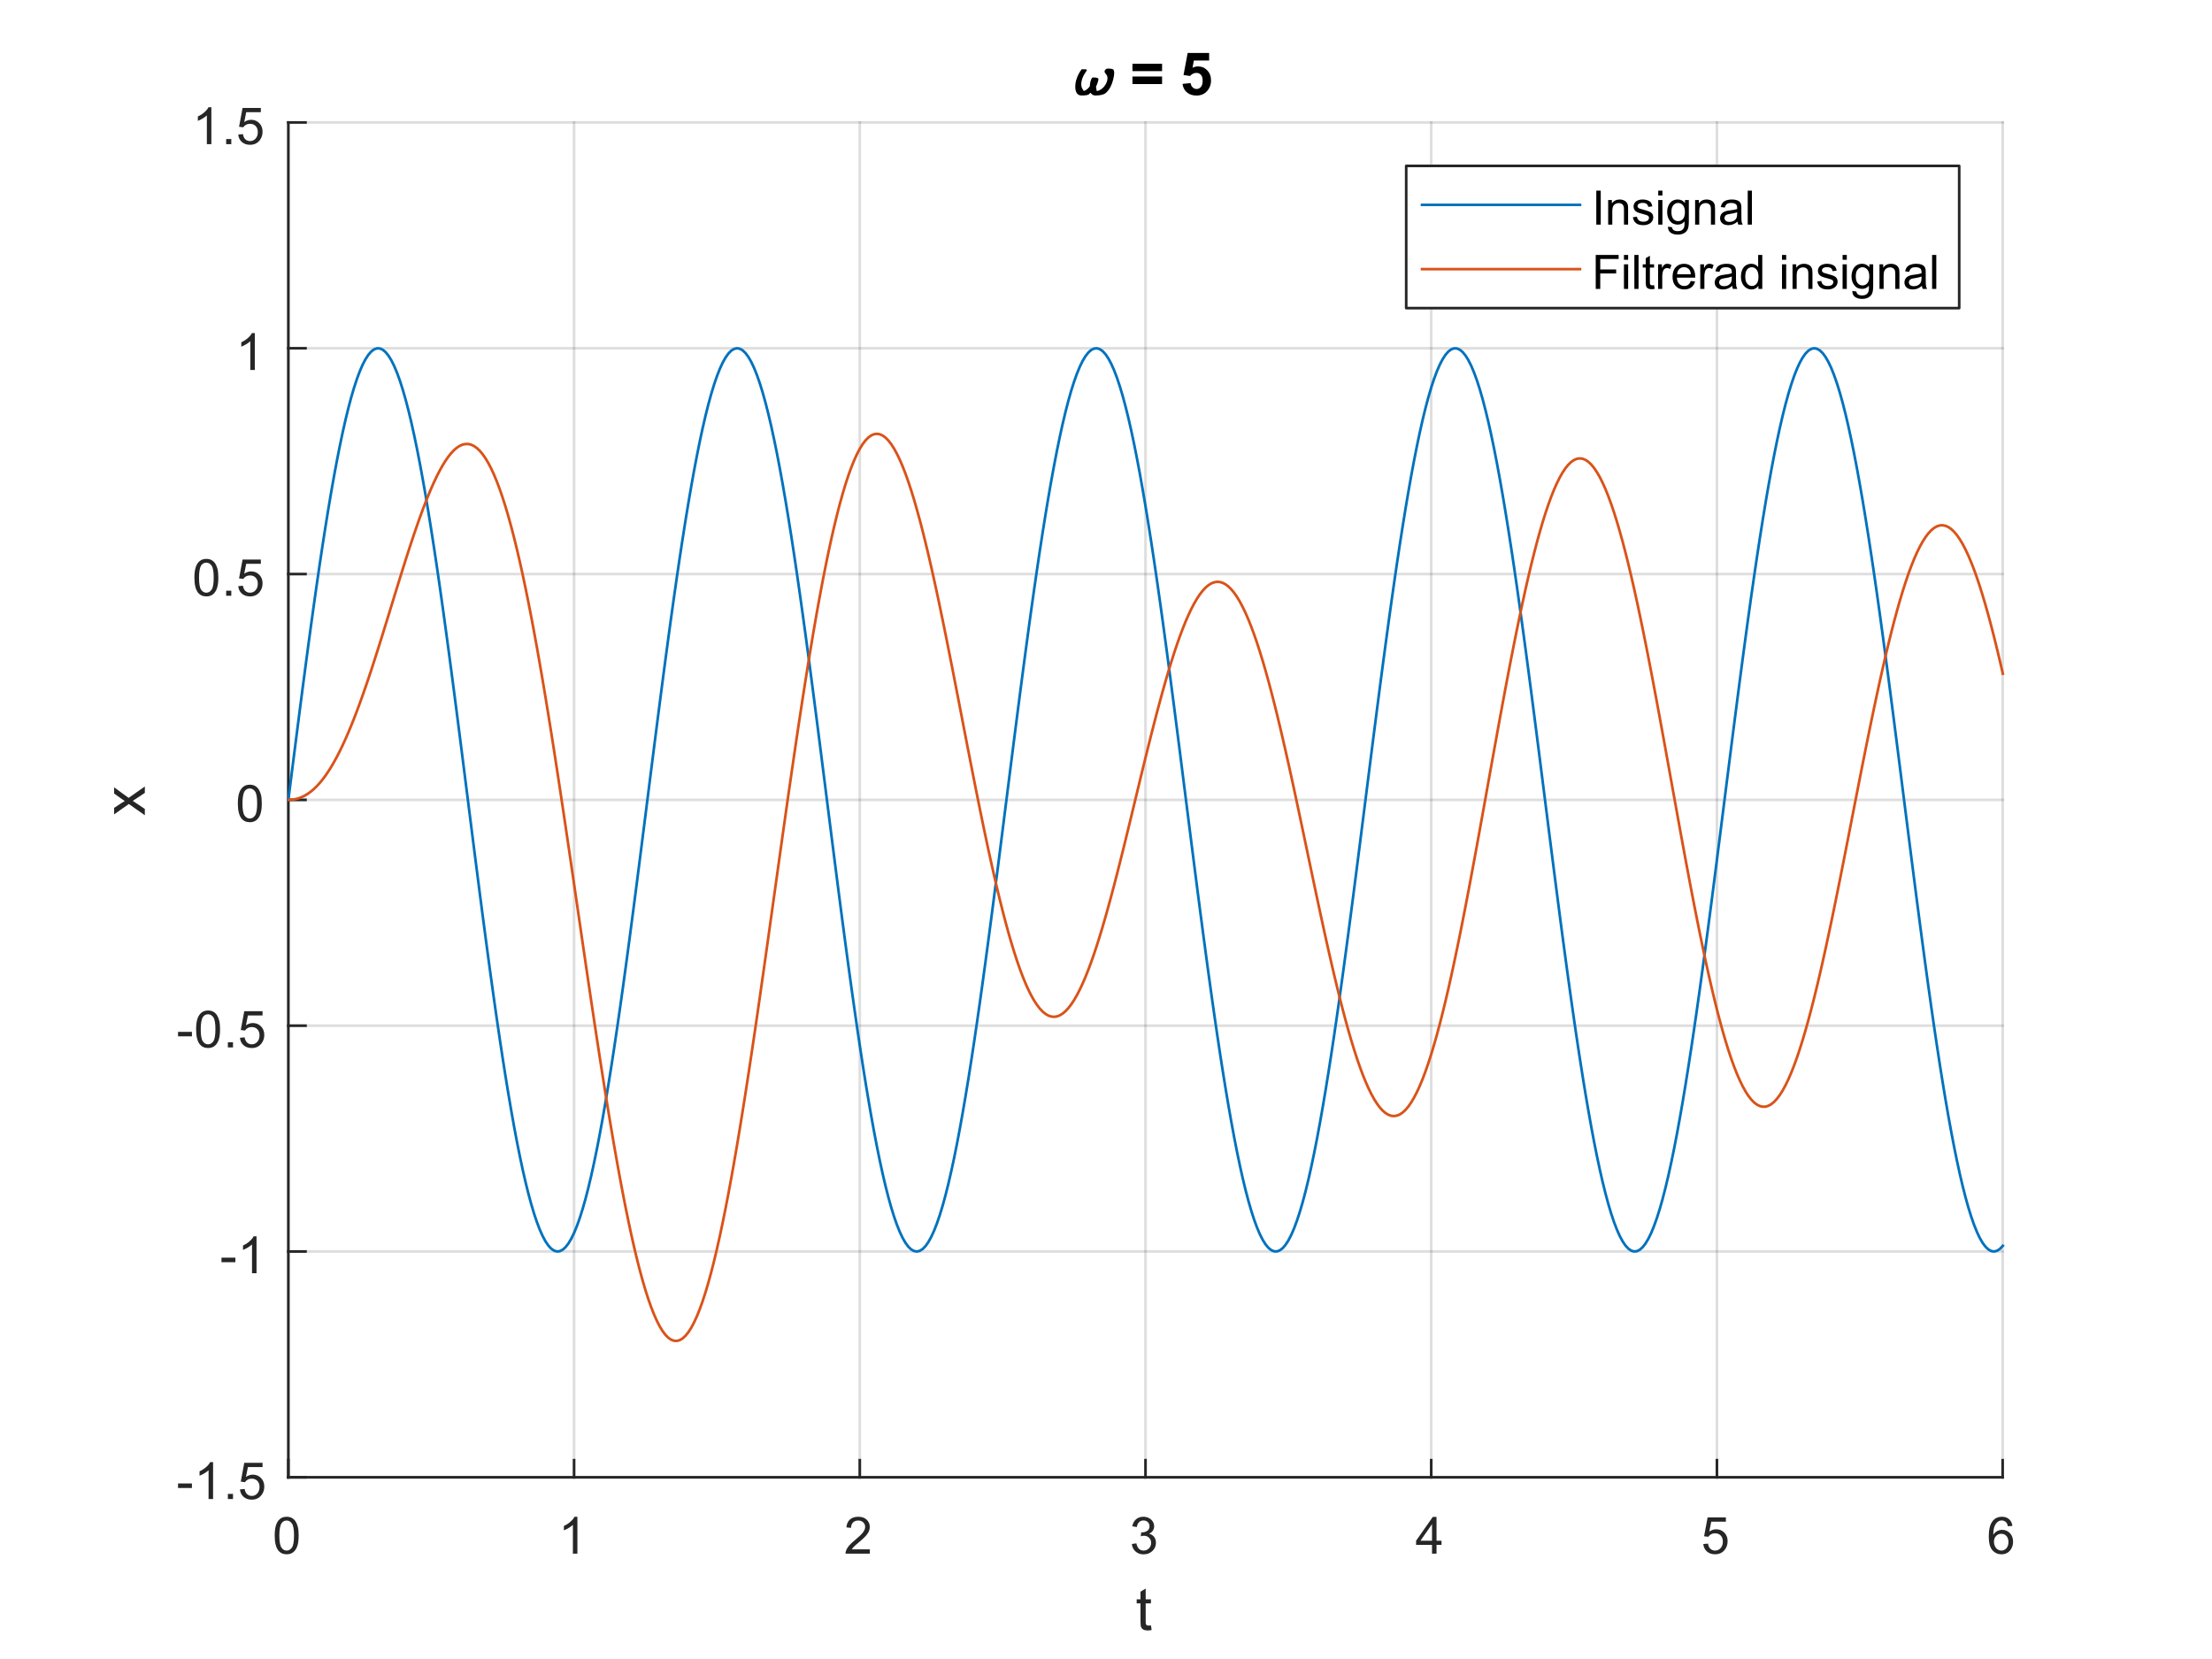 <?xml version="1.0"?>
<!DOCTYPE svg PUBLIC '-//W3C//DTD SVG 1.0//EN'
          'http://www.w3.org/TR/2001/REC-SVG-20010904/DTD/svg10.dtd'>
<svg xmlns:xlink="http://www.w3.org/1999/xlink" style="fill-opacity:1; color-rendering:auto; color-interpolation:auto; text-rendering:auto; stroke:black; stroke-linecap:square; stroke-miterlimit:10; shape-rendering:auto; stroke-opacity:1; fill:black; stroke-dasharray:none; font-weight:normal; stroke-width:1; font-family:'Dialog'; font-style:normal; stroke-linejoin:miter; font-size:12px; stroke-dashoffset:0; image-rendering:auto;" width="560" height="420" xmlns="http://www.w3.org/2000/svg"
><rect width="100%" height="100%" fill="#333333" stroke="none"/><!--Generated by the Batik Graphics2D SVG Generator--><defs id="genericDefs"
  /><g
  ><defs id="defs1"
    ><clipPath clipPathUnits="userSpaceOnUse" id="clipPath1"
      ><path d="M0 0 L560 0 L560 420 L0 420 L0 0 Z"
      /></clipPath
    ></defs
    ><g style="fill:white; stroke:white;"
    ><rect x="0" y="0" width="560" style="clip-path:url(#clipPath1); stroke:none;" height="420"
    /></g
    ><g style="fill:white; text-rendering:optimizeSpeed; color-rendering:optimizeSpeed; image-rendering:optimizeSpeed; shape-rendering:crispEdges; stroke:white; color-interpolation:sRGB;"
    ><rect x="0" width="560" height="420" y="0" style="stroke:none;"
      /><path style="stroke:none;" d="M73 374 L507 374 L507 31 L73 31 Z"
    /></g
    ><g style="stroke-linecap:butt; fill-opacity:0.149; fill:rgb(38,38,38); text-rendering:geometricPrecision; image-rendering:optimizeQuality; color-rendering:optimizeQuality; stroke-linejoin:round; stroke:rgb(38,38,38); color-interpolation:linearRGB; stroke-width:0.667; stroke-opacity:0.149;"
    ><line y2="31" style="fill:none;" x1="73" x2="73" y1="374"
      /><line y2="31" style="fill:none;" x1="145.333" x2="145.333" y1="374"
      /><line y2="31" style="fill:none;" x1="217.667" x2="217.667" y1="374"
      /><line y2="31" style="fill:none;" x1="290" x2="290" y1="374"
      /><line y2="31" style="fill:none;" x1="362.333" x2="362.333" y1="374"
      /><line y2="31" style="fill:none;" x1="434.667" x2="434.667" y1="374"
      /><line y2="31" style="fill:none;" x1="507" x2="507" y1="374"
      /><line y2="374" style="fill:none;" x1="507" x2="73" y1="374"
      /><line y2="316.833" style="fill:none;" x1="507" x2="73" y1="316.833"
      /><line y2="259.667" style="fill:none;" x1="507" x2="73" y1="259.667"
      /><line y2="202.5" style="fill:none;" x1="507" x2="73" y1="202.5"
      /><line y2="145.333" style="fill:none;" x1="507" x2="73" y1="145.333"
      /><line y2="88.167" style="fill:none;" x1="507" x2="73" y1="88.167"
      /><line y2="31" style="fill:none;" x1="507" x2="73" y1="31"
      /><line x1="73" x2="507" y1="374" style="stroke-linecap:square; fill-opacity:1; fill:none; stroke-opacity:1;" y2="374"
      /><line x1="73" x2="73" y1="374" style="stroke-linecap:square; fill-opacity:1; fill:none; stroke-opacity:1;" y2="369.66"
      /><line x1="145.333" x2="145.333" y1="374" style="stroke-linecap:square; fill-opacity:1; fill:none; stroke-opacity:1;" y2="369.66"
      /><line x1="217.667" x2="217.667" y1="374" style="stroke-linecap:square; fill-opacity:1; fill:none; stroke-opacity:1;" y2="369.66"
      /><line x1="290" x2="290" y1="374" style="stroke-linecap:square; fill-opacity:1; fill:none; stroke-opacity:1;" y2="369.66"
      /><line x1="362.333" x2="362.333" y1="374" style="stroke-linecap:square; fill-opacity:1; fill:none; stroke-opacity:1;" y2="369.66"
      /><line x1="434.667" x2="434.667" y1="374" style="stroke-linecap:square; fill-opacity:1; fill:none; stroke-opacity:1;" y2="369.66"
      /><line x1="507" x2="507" y1="374" style="stroke-linecap:square; fill-opacity:1; fill:none; stroke-opacity:1;" y2="369.66"
    /></g
    ><g transform="translate(73,379.333)" style="font-size:13.333px; fill:rgb(38,38,38); text-rendering:geometricPrecision; image-rendering:optimizeQuality; color-rendering:optimizeQuality; font-family:'SansSerif'; stroke:rgb(38,38,38); color-interpolation:linearRGB;"
    ><path style="stroke:none;" d="M-3.453 9.406 Q-3.453 7.766 -3.117 6.758 Q-2.781 5.75 -2.109 5.203 Q-1.438 4.656 -0.422 4.656 Q0.328 4.656 0.891 4.961 Q1.453 5.266 1.82 5.828 Q2.188 6.391 2.398 7.211 Q2.609 8.031 2.609 9.406 Q2.609 11.047 2.273 12.055 Q1.938 13.062 1.266 13.609 Q0.594 14.156 -0.422 14.156 Q-1.766 14.156 -2.547 13.188 Q-3.453 12.031 -3.453 9.406 ZM-2.281 9.406 Q-2.281 11.703 -1.75 12.461 Q-1.219 13.219 -0.422 13.219 Q0.359 13.219 0.898 12.461 Q1.438 11.703 1.438 9.406 Q1.438 7.109 0.898 6.359 Q0.359 5.609 -0.438 5.609 Q-1.219 5.609 -1.703 6.266 Q-2.281 7.125 -2.281 9.406 Z"
    /></g
    ><g transform="translate(145.333,379.333)" style="font-size:13.333px; fill:rgb(38,38,38); text-rendering:geometricPrecision; image-rendering:optimizeQuality; color-rendering:optimizeQuality; font-family:'SansSerif'; stroke:rgb(38,38,38); color-interpolation:linearRGB;"
    ><path style="stroke:none;" d="M0.844 14 L-0.297 14 L-0.297 6.719 Q-0.719 7.109 -1.383 7.508 Q-2.047 7.906 -2.578 8.094 L-2.578 6.984 Q-1.625 6.547 -0.906 5.906 Q-0.188 5.266 0.109 4.656 L0.844 4.656 L0.844 14 Z"
    /></g
    ><g transform="translate(217.667,379.333)" style="font-size:13.333px; fill:rgb(38,38,38); text-rendering:geometricPrecision; image-rendering:optimizeQuality; color-rendering:optimizeQuality; font-family:'SansSerif'; stroke:rgb(38,38,38); color-interpolation:linearRGB;"
    ><path style="stroke:none;" d="M2.547 12.906 L2.547 14 L-3.609 14 Q-3.625 13.594 -3.469 13.203 Q-3.234 12.578 -2.719 11.969 Q-2.203 11.359 -1.219 10.562 Q0.297 9.312 0.828 8.586 Q1.359 7.859 1.359 7.219 Q1.359 6.531 0.875 6.07 Q0.391 5.609 -0.391 5.609 Q-1.219 5.609 -1.711 6.102 Q-2.203 6.594 -2.219 7.469 L-3.391 7.344 Q-3.266 6.031 -2.484 5.344 Q-1.703 4.656 -0.375 4.656 Q0.969 4.656 1.75 5.398 Q2.531 6.141 2.531 7.234 Q2.531 7.797 2.305 8.336 Q2.078 8.875 1.547 9.477 Q1.016 10.078 -0.219 11.109 Q-1.25 11.969 -1.539 12.281 Q-1.828 12.594 -2.016 12.906 L2.547 12.906 Z"
    /></g
    ><g transform="translate(290,379.333)" style="font-size:13.333px; fill:rgb(38,38,38); text-rendering:geometricPrecision; image-rendering:optimizeQuality; color-rendering:optimizeQuality; font-family:'SansSerif'; stroke:rgb(38,38,38); color-interpolation:linearRGB;"
    ><path style="stroke:none;" d="M-3.453 11.547 L-2.312 11.391 Q-2.109 12.359 -1.641 12.789 Q-1.172 13.219 -0.484 13.219 Q0.312 13.219 0.867 12.664 Q1.422 12.109 1.422 11.281 Q1.422 10.484 0.914 9.977 Q0.406 9.469 -0.391 9.469 Q-0.719 9.469 -1.203 9.594 L-1.078 8.594 Q-0.953 8.609 -0.891 8.609 Q-0.156 8.609 0.43 8.227 Q1.016 7.844 1.016 7.047 Q1.016 6.422 0.586 6.008 Q0.156 5.594 -0.516 5.594 Q-1.188 5.594 -1.625 6.016 Q-2.062 6.438 -2.203 7.266 L-3.344 7.062 Q-3.125 5.922 -2.383 5.289 Q-1.641 4.656 -0.547 4.656 Q0.219 4.656 0.859 4.984 Q1.5 5.312 1.844 5.875 Q2.188 6.438 2.188 7.078 Q2.188 7.672 1.859 8.172 Q1.531 8.672 0.906 8.953 Q1.719 9.156 2.18 9.75 Q2.641 10.344 2.641 11.25 Q2.641 12.469 1.75 13.32 Q0.859 14.172 -0.5 14.172 Q-1.719 14.172 -2.531 13.438 Q-3.344 12.703 -3.453 11.547 Z"
    /></g
    ><g transform="translate(362.333,379.333)" style="font-size:13.333px; fill:rgb(38,38,38); text-rendering:geometricPrecision; image-rendering:optimizeQuality; color-rendering:optimizeQuality; font-family:'SansSerif'; stroke:rgb(38,38,38); color-interpolation:linearRGB;"
    ><path style="stroke:none;" d="M0.203 14 L0.203 11.766 L-3.828 11.766 L-3.828 10.719 L0.406 4.688 L1.344 4.688 L1.344 10.719 L2.609 10.719 L2.609 11.766 L1.344 11.766 L1.344 14 L0.203 14 ZM0.203 10.719 L0.203 6.531 L-2.719 10.719 L0.203 10.719 Z"
    /></g
    ><g transform="translate(434.667,379.333)" style="font-size:13.333px; fill:rgb(38,38,38); text-rendering:geometricPrecision; image-rendering:optimizeQuality; color-rendering:optimizeQuality; font-family:'SansSerif'; stroke:rgb(38,38,38); color-interpolation:linearRGB;"
    ><path style="stroke:none;" d="M-3.453 11.562 L-2.266 11.453 Q-2.125 12.344 -1.641 12.781 Q-1.156 13.219 -0.469 13.219 Q0.359 13.219 0.93 12.594 Q1.5 11.969 1.5 10.953 Q1.5 9.969 0.953 9.406 Q0.406 8.844 -0.484 8.844 Q-1.047 8.844 -1.492 9.094 Q-1.938 9.344 -2.188 9.734 L-3.25 9.594 L-2.359 4.828 L2.266 4.828 L2.266 5.906 L-1.438 5.906 L-1.938 8.406 Q-1.109 7.828 -0.188 7.828 Q1.031 7.828 1.867 8.672 Q2.703 9.516 2.703 10.844 Q2.703 12.109 1.969 13.031 Q1.078 14.156 -0.469 14.156 Q-1.734 14.156 -2.539 13.445 Q-3.344 12.734 -3.453 11.562 Z"
    /></g
    ><g transform="translate(507,379.333)" style="font-size:13.333px; fill:rgb(38,38,38); text-rendering:geometricPrecision; image-rendering:optimizeQuality; color-rendering:optimizeQuality; font-family:'SansSerif'; stroke:rgb(38,38,38); color-interpolation:linearRGB;"
    ><path style="stroke:none;" d="M2.469 6.969 L1.328 7.062 Q1.188 6.391 0.906 6.078 Q0.438 5.594 -0.234 5.594 Q-0.781 5.594 -1.203 5.906 Q-1.734 6.297 -2.047 7.047 Q-2.359 7.797 -2.375 9.203 Q-1.969 8.578 -1.367 8.273 Q-0.766 7.969 -0.109 7.969 Q1.031 7.969 1.836 8.805 Q2.641 9.641 2.641 10.984 Q2.641 11.859 2.258 12.609 Q1.875 13.359 1.219 13.758 Q0.562 14.156 -0.281 14.156 Q-1.703 14.156 -2.609 13.109 Q-3.516 12.062 -3.516 9.641 Q-3.516 6.953 -2.516 5.719 Q-1.641 4.656 -0.172 4.656 Q0.922 4.656 1.625 5.273 Q2.328 5.891 2.469 6.969 ZM-2.203 10.984 Q-2.203 11.578 -1.953 12.117 Q-1.703 12.656 -1.25 12.938 Q-0.797 13.219 -0.297 13.219 Q0.422 13.219 0.945 12.633 Q1.469 12.047 1.469 11.047 Q1.469 10.078 0.953 9.523 Q0.438 8.969 -0.344 8.969 Q-1.125 8.969 -1.664 9.523 Q-2.203 10.078 -2.203 10.984 Z"
    /></g
    ><g transform="translate(290,397.667)" style="font-size:14.667px; fill:rgb(38,38,38); text-rendering:geometricPrecision; image-rendering:optimizeQuality; color-rendering:optimizeQuality; font-family:'SansSerif'; stroke:rgb(38,38,38); color-interpolation:linearRGB;"
    ><path style="stroke:none;" d="M1.375 13.828 L1.562 14.984 Q1 15.109 0.562 15.109 Q-0.156 15.109 -0.555 14.875 Q-0.953 14.641 -1.109 14.273 Q-1.266 13.906 -1.266 12.719 L-1.266 8.25 L-2.234 8.25 L-2.234 7.219 L-1.266 7.219 L-1.266 5.297 L0.047 4.5 L0.047 7.219 L1.375 7.219 L1.375 8.25 L0.047 8.25 L0.047 12.797 Q0.047 13.359 0.117 13.523 Q0.188 13.688 0.344 13.781 Q0.5 13.875 0.781 13.875 Q1.016 13.875 1.375 13.828 Z"
    /></g
    ><g style="fill:rgb(38,38,38); text-rendering:geometricPrecision; image-rendering:optimizeQuality; color-rendering:optimizeQuality; stroke-linejoin:round; stroke:rgb(38,38,38); color-interpolation:linearRGB; stroke-width:0.667;"
    ><line y2="31" style="fill:none;" x1="73" x2="73" y1="374"
      /><line y2="374" style="fill:none;" x1="73" x2="77.34" y1="374"
      /><line y2="316.833" style="fill:none;" x1="73" x2="77.34" y1="316.833"
      /><line y2="259.667" style="fill:none;" x1="73" x2="77.34" y1="259.667"
      /><line y2="202.5" style="fill:none;" x1="73" x2="77.34" y1="202.5"
      /><line y2="145.333" style="fill:none;" x1="73" x2="77.34" y1="145.333"
      /><line y2="88.167" style="fill:none;" x1="73" x2="77.34" y1="88.167"
      /><line y2="31" style="fill:none;" x1="73" x2="77.34" y1="31"
    /></g
    ><g transform="translate(67.667,374)" style="font-size:13.333px; fill:rgb(38,38,38); text-rendering:geometricPrecision; image-rendering:optimizeQuality; color-rendering:optimizeQuality; font-family:'SansSerif'; stroke:rgb(38,38,38); color-interpolation:linearRGB;"
    ><path style="stroke:none;" d="M-22.594 2.703 L-22.594 1.562 L-19.078 1.562 L-19.078 2.703 L-22.594 2.703 ZM-13.723 5.5 L-14.864 5.5 L-14.864 -1.781 Q-15.286 -1.391 -15.95 -0.992 Q-16.614 -0.594 -17.145 -0.406 L-17.145 -1.516 Q-16.192 -1.953 -15.473 -2.594 Q-14.754 -3.234 -14.457 -3.844 L-13.723 -3.844 L-13.723 5.5 ZM-9.976 5.5 L-9.976 4.203 L-8.679 4.203 L-8.679 5.5 L-9.976 5.5 ZM-6.918 3.062 L-5.73 2.953 Q-5.589 3.844 -5.105 4.281 Q-4.621 4.719 -3.933 4.719 Q-3.105 4.719 -2.535 4.094 Q-1.964 3.469 -1.964 2.453 Q-1.964 1.469 -2.511 0.906 Q-3.058 0.344 -3.949 0.344 Q-4.511 0.344 -4.957 0.594 Q-5.402 0.844 -5.652 1.234 L-6.714 1.094 L-5.824 -3.672 L-1.199 -3.672 L-1.199 -2.594 L-4.902 -2.594 L-5.402 -0.094 Q-4.574 -0.672 -3.652 -0.672 Q-2.433 -0.672 -1.597 0.172 Q-0.761 1.016 -0.761 2.344 Q-0.761 3.609 -1.496 4.531 Q-2.386 5.656 -3.933 5.656 Q-5.199 5.656 -6.003 4.945 Q-6.808 4.234 -6.918 3.062 Z"
    /></g
    ><g transform="translate(67.667,316.833)" style="font-size:13.333px; fill:rgb(38,38,38); text-rendering:geometricPrecision; image-rendering:optimizeQuality; color-rendering:optimizeQuality; font-family:'SansSerif'; stroke:rgb(38,38,38); color-interpolation:linearRGB;"
    ><path style="stroke:none;" d="M-11.594 2.703 L-11.594 1.562 L-8.078 1.562 L-8.078 2.703 L-11.594 2.703 ZM-2.723 5.5 L-3.864 5.5 L-3.864 -1.781 Q-4.286 -1.391 -4.95 -0.992 Q-5.614 -0.594 -6.145 -0.406 L-6.145 -1.516 Q-5.192 -1.953 -4.473 -2.594 Q-3.754 -3.234 -3.458 -3.844 L-2.723 -3.844 L-2.723 5.5 Z"
    /></g
    ><g transform="translate(67.667,259.667)" style="font-size:13.333px; fill:rgb(38,38,38); text-rendering:geometricPrecision; image-rendering:optimizeQuality; color-rendering:optimizeQuality; font-family:'SansSerif'; stroke:rgb(38,38,38); color-interpolation:linearRGB;"
    ><path style="stroke:none;" d="M-22.594 2.703 L-22.594 1.562 L-19.078 1.562 L-19.078 2.703 L-22.594 2.703 ZM-18.02 0.906 Q-18.02 -0.734 -17.684 -1.742 Q-17.348 -2.75 -16.676 -3.297 Q-16.004 -3.844 -14.989 -3.844 Q-14.239 -3.844 -13.676 -3.539 Q-13.114 -3.234 -12.746 -2.672 Q-12.379 -2.109 -12.168 -1.289 Q-11.957 -0.469 -11.957 0.906 Q-11.957 2.547 -12.293 3.555 Q-12.629 4.562 -13.301 5.109 Q-13.973 5.656 -14.989 5.656 Q-16.332 5.656 -17.114 4.688 Q-18.02 3.531 -18.02 0.906 ZM-16.848 0.906 Q-16.848 3.203 -16.317 3.961 Q-15.786 4.719 -14.989 4.719 Q-14.207 4.719 -13.668 3.961 Q-13.129 3.203 -13.129 0.906 Q-13.129 -1.391 -13.668 -2.141 Q-14.207 -2.891 -15.004 -2.891 Q-15.786 -2.891 -16.27 -2.234 Q-16.848 -1.375 -16.848 0.906 ZM-9.976 5.5 L-9.976 4.203 L-8.679 4.203 L-8.679 5.5 L-9.976 5.5 ZM-6.918 3.062 L-5.73 2.953 Q-5.589 3.844 -5.105 4.281 Q-4.621 4.719 -3.933 4.719 Q-3.105 4.719 -2.535 4.094 Q-1.964 3.469 -1.964 2.453 Q-1.964 1.469 -2.511 0.906 Q-3.058 0.344 -3.949 0.344 Q-4.511 0.344 -4.957 0.594 Q-5.402 0.844 -5.652 1.234 L-6.714 1.094 L-5.824 -3.672 L-1.199 -3.672 L-1.199 -2.594 L-4.902 -2.594 L-5.402 -0.094 Q-4.574 -0.672 -3.652 -0.672 Q-2.433 -0.672 -1.597 0.172 Q-0.761 1.016 -0.761 2.344 Q-0.761 3.609 -1.496 4.531 Q-2.386 5.656 -3.933 5.656 Q-5.199 5.656 -6.003 4.945 Q-6.808 4.234 -6.918 3.062 Z"
    /></g
    ><g transform="translate(67.667,202.5)" style="font-size:13.333px; fill:rgb(38,38,38); text-rendering:geometricPrecision; image-rendering:optimizeQuality; color-rendering:optimizeQuality; font-family:'SansSerif'; stroke:rgb(38,38,38); color-interpolation:linearRGB;"
    ><path style="stroke:none;" d="M-7.453 0.906 Q-7.453 -0.734 -7.117 -1.742 Q-6.781 -2.75 -6.109 -3.297 Q-5.438 -3.844 -4.422 -3.844 Q-3.672 -3.844 -3.109 -3.539 Q-2.547 -3.234 -2.18 -2.672 Q-1.812 -2.109 -1.602 -1.289 Q-1.391 -0.469 -1.391 0.906 Q-1.391 2.547 -1.727 3.555 Q-2.062 4.562 -2.734 5.109 Q-3.406 5.656 -4.422 5.656 Q-5.766 5.656 -6.547 4.688 Q-7.453 3.531 -7.453 0.906 ZM-6.281 0.906 Q-6.281 3.203 -5.75 3.961 Q-5.219 4.719 -4.422 4.719 Q-3.641 4.719 -3.102 3.961 Q-2.562 3.203 -2.562 0.906 Q-2.562 -1.391 -3.102 -2.141 Q-3.641 -2.891 -4.438 -2.891 Q-5.219 -2.891 -5.703 -2.234 Q-6.281 -1.375 -6.281 0.906 Z"
    /></g
    ><g transform="translate(67.667,145.333)" style="font-size:13.333px; fill:rgb(38,38,38); text-rendering:geometricPrecision; image-rendering:optimizeQuality; color-rendering:optimizeQuality; font-family:'SansSerif'; stroke:rgb(38,38,38); color-interpolation:linearRGB;"
    ><path style="stroke:none;" d="M-18.453 0.906 Q-18.453 -0.734 -18.117 -1.742 Q-17.781 -2.75 -17.109 -3.297 Q-16.438 -3.844 -15.422 -3.844 Q-14.672 -3.844 -14.109 -3.539 Q-13.547 -3.234 -13.18 -2.672 Q-12.812 -2.109 -12.602 -1.289 Q-12.391 -0.469 -12.391 0.906 Q-12.391 2.547 -12.727 3.555 Q-13.062 4.562 -13.734 5.109 Q-14.406 5.656 -15.422 5.656 Q-16.766 5.656 -17.547 4.688 Q-18.453 3.531 -18.453 0.906 ZM-17.281 0.906 Q-17.281 3.203 -16.75 3.961 Q-16.219 4.719 -15.422 4.719 Q-14.641 4.719 -14.102 3.961 Q-13.562 3.203 -13.562 0.906 Q-13.562 -1.391 -14.102 -2.141 Q-14.641 -2.891 -15.438 -2.891 Q-16.219 -2.891 -16.703 -2.234 Q-17.281 -1.375 -17.281 0.906 ZM-10.409 5.5 L-10.409 4.203 L-9.112 4.203 L-9.112 5.5 L-10.409 5.5 ZM-7.351 3.062 L-6.163 2.953 Q-6.023 3.844 -5.538 4.281 Q-5.054 4.719 -4.366 4.719 Q-3.538 4.719 -2.968 4.094 Q-2.398 3.469 -2.398 2.453 Q-2.398 1.469 -2.945 0.906 Q-3.491 0.344 -4.382 0.344 Q-4.944 0.344 -5.39 0.594 Q-5.835 0.844 -6.085 1.234 L-7.148 1.094 L-6.257 -3.672 L-1.632 -3.672 L-1.632 -2.594 L-5.335 -2.594 L-5.835 -0.094 Q-5.007 -0.672 -4.085 -0.672 Q-2.866 -0.672 -2.03 0.172 Q-1.194 1.016 -1.194 2.344 Q-1.194 3.609 -1.929 4.531 Q-2.82 5.656 -4.366 5.656 Q-5.632 5.656 -6.437 4.945 Q-7.241 4.234 -7.351 3.062 Z"
    /></g
    ><g transform="translate(67.667,88.167)" style="font-size:13.333px; fill:rgb(38,38,38); text-rendering:geometricPrecision; image-rendering:optimizeQuality; color-rendering:optimizeQuality; font-family:'SansSerif'; stroke:rgb(38,38,38); color-interpolation:linearRGB;"
    ><path style="stroke:none;" d="M-3.156 5.5 L-4.297 5.5 L-4.297 -1.781 Q-4.719 -1.391 -5.383 -0.992 Q-6.047 -0.594 -6.578 -0.406 L-6.578 -1.516 Q-5.625 -1.953 -4.906 -2.594 Q-4.188 -3.234 -3.891 -3.844 L-3.156 -3.844 L-3.156 5.5 Z"
    /></g
    ><g transform="translate(67.667,31)" style="font-size:13.333px; fill:rgb(38,38,38); text-rendering:geometricPrecision; image-rendering:optimizeQuality; color-rendering:optimizeQuality; font-family:'SansSerif'; stroke:rgb(38,38,38); color-interpolation:linearRGB;"
    ><path style="stroke:none;" d="M-14.156 5.5 L-15.297 5.5 L-15.297 -1.781 Q-15.719 -1.391 -16.383 -0.992 Q-17.047 -0.594 -17.578 -0.406 L-17.578 -1.516 Q-16.625 -1.953 -15.906 -2.594 Q-15.188 -3.234 -14.891 -3.844 L-14.156 -3.844 L-14.156 5.5 ZM-10.409 5.5 L-10.409 4.203 L-9.112 4.203 L-9.112 5.5 L-10.409 5.5 ZM-7.351 3.062 L-6.163 2.953 Q-6.023 3.844 -5.538 4.281 Q-5.054 4.719 -4.366 4.719 Q-3.538 4.719 -2.968 4.094 Q-2.398 3.469 -2.398 2.453 Q-2.398 1.469 -2.945 0.906 Q-3.491 0.344 -4.382 0.344 Q-4.944 0.344 -5.39 0.594 Q-5.835 0.844 -6.085 1.234 L-7.148 1.094 L-6.257 -3.672 L-1.632 -3.672 L-1.632 -2.594 L-5.335 -2.594 L-5.835 -0.094 Q-5.007 -0.672 -4.085 -0.672 Q-2.866 -0.672 -2.03 0.172 Q-1.194 1.016 -1.194 2.344 Q-1.194 3.609 -1.929 4.531 Q-2.82 5.656 -4.366 5.656 Q-5.632 5.656 -6.437 4.945 Q-7.241 4.234 -7.351 3.062 Z"
    /></g
    ><g transform="translate(40.667,202.5) rotate(-90)" style="font-size:14.667px; fill:rgb(38,38,38); text-rendering:geometricPrecision; image-rendering:optimizeQuality; color-rendering:optimizeQuality; font-family:'SansSerif'; stroke:rgb(38,38,38); color-interpolation:linearRGB;"
    ><path style="stroke:none;" d="M-3.891 -4 L-1.047 -8.047 L-3.672 -11.781 L-2.031 -11.781 L-0.828 -9.953 Q-0.5 -9.438 -0.297 -9.078 Q0.031 -9.562 0.297 -9.938 L1.609 -11.781 L3.188 -11.781 L0.5 -8.109 L3.391 -4 L1.766 -4 L0.172 -6.422 L-0.25 -7.062 L-2.297 -4 L-3.891 -4 Z"
    /></g
    ><g transform="translate(272,24)" style="font-size:14.667px; text-rendering:geometricPrecision; image-rendering:optimizeQuality; color-rendering:optimizeQuality; font-family:'mwa_cmmi10'; color-interpolation:linearRGB; font-weight:bold;"
    ><path style="stroke:none;" d="M1.812 0.172 Q0.969 0.172 0.594 -0.453 Q0.219 -1.078 0.219 -1.984 Q0.219 -2.578 0.32 -3.141 Q0.422 -3.703 0.641 -4.289 Q0.859 -4.875 1.133 -5.383 Q1.406 -5.891 1.766 -6.375 Q1.828 -6.469 1.938 -6.469 Q3.031 -6.469 3.086 -6.406 Q3.141 -6.344 3.141 -6.266 Q3.141 -6.188 3.109 -6.125 Q1.734 -4.234 1.734 -2.656 Q1.734 -1.969 2.055 -1.469 Q2.375 -0.969 2.375 -0.969 Q2.578 -0.969 3.062 -1.305 Q3.547 -1.641 3.891 -2.141 Q3.891 -2.406 3.984 -2.961 Q4.078 -3.516 4.273 -3.953 Q4.469 -4.391 4.734 -4.391 Q6.078 -4.391 6.078 -3.984 Q6.078 -3.75 5.984 -3.398 Q5.891 -3.047 5.766 -2.742 Q5.641 -2.438 5.469 -2.047 Q5.641 -0.969 5.641 -0.969 Q6.062 -0.969 6.586 -1.273 Q7.109 -1.578 7.508 -2.062 Q7.906 -2.547 8.141 -3.109 Q8.375 -3.672 8.375 -4.188 Q8.375 -4.641 8.234 -4.891 Q8.094 -5.141 7.859 -5.422 Q7.625 -5.703 7.625 -5.859 Q7.625 -6.156 7.867 -6.398 Q8.109 -6.641 8.406 -6.641 Q9.766 -6.641 9.922 -6.312 Q10.078 -5.984 10.078 -5.547 Q10.078 -4.859 9.805 -3.812 Q9.531 -2.766 9.172 -2.078 Q8.688 -1.125 7.961 -0.477 Q7.234 0.172 5.328 0.172 Q4.75 0.172 4.391 -0.18 Q4.031 -0.531 4.031 -0.531 Q4.031 -0.531 3.742 -0.18 Q3.453 0.172 1.812 0.172 Z"
    /></g
    ><g transform="translate(282,24)" style="font-size:14.667px; text-rendering:geometricPrecision; image-rendering:optimizeQuality; color-rendering:optimizeQuality; font-family:'SansSerif'; color-interpolation:linearRGB; font-weight:bold;"
    ><path style="stroke:none;" d="M4.697 -5.984 L4.697 -7.859 L12.197 -7.859 L12.197 -5.984 L4.697 -5.984 ZM4.697 -2.719 L4.697 -4.625 L12.197 -4.625 L12.197 -2.719 L4.697 -2.719 ZM17.375 -2.766 L19.422 -2.969 Q19.515 -2.281 19.945 -1.875 Q20.375 -1.469 20.937 -1.469 Q21.578 -1.469 22.023 -1.992 Q22.469 -2.516 22.469 -3.562 Q22.469 -4.562 22.031 -5.055 Q21.594 -5.547 20.875 -5.547 Q19.984 -5.547 19.281 -4.766 L17.625 -5 L18.672 -10.594 L24.109 -10.594 L24.109 -8.672 L20.234 -8.672 L19.906 -6.844 Q20.594 -7.188 21.312 -7.188 Q22.687 -7.188 23.64 -6.188 Q24.594 -5.188 24.594 -3.609 Q24.594 -2.281 23.828 -1.234 Q22.781 0.188 20.922 0.188 Q19.422 0.188 18.484 -0.609 Q17.547 -1.406 17.375 -2.766 Z"
    /></g
    ><g style="stroke-linecap:butt; fill:rgb(0,114,189); text-rendering:geometricPrecision; image-rendering:optimizeQuality; color-rendering:optimizeQuality; stroke-linejoin:round; stroke:rgb(0,114,189); color-interpolation:linearRGB; stroke-width:0.667;"
    ><path d="M73 202.5 L73.723 196.786 L74.447 191.086 L75.17 185.414 L75.893 179.786 L76.617 174.214 L77.34 168.712 L78.063 163.295 L78.787 157.976 L79.51 152.769 L80.233 147.686 L80.957 142.739 L81.68 137.942 L82.403 133.307 L83.127 128.845 L83.85 124.566 L84.573 120.482 L85.297 116.604 L86.02 112.94 L86.743 109.499 L87.467 106.292 L88.19 103.325 L88.913 100.605 L89.637 98.141 L90.36 95.937 L91.083 93.999 L91.807 92.333 L92.53 90.942 L93.253 89.83 L93.977 89 L94.7 88.453 L95.423 88.191 L96.147 88.215 L96.87 88.525 L97.593 89.12 L98.317 89.998 L99.04 91.157 L99.763 92.594 L100.487 94.306 L101.21 96.289 L101.933 98.537 L102.657 101.045 L103.38 103.806 L104.103 106.815 L104.827 110.062 L105.55 113.54 L106.273 117.241 L106.997 121.155 L107.72 125.272 L108.443 129.582 L109.167 134.075 L109.89 138.738 L110.613 143.561 L111.337 148.531 L112.06 153.636 L112.783 158.863 L113.507 164.2 L114.23 169.632 L114.953 175.146 L115.677 180.728 L116.4 186.365 L117.123 192.042 L117.847 197.746 L118.57 203.461 L119.293 209.174 L120.017 214.87 L120.74 220.536 L121.463 226.156 L122.187 231.717 L122.91 237.205 L123.633 242.606 L124.357 247.907 L125.08 253.095 L125.803 258.156 L126.527 263.078 L127.25 267.849 L127.973 272.456 L128.697 276.888 L129.42 281.135 L130.143 285.185 L130.867 289.028 L131.59 292.655 L132.313 296.056 L133.037 299.224 L133.76 302.15 L134.483 304.827 L135.207 307.248 L135.93 309.408 L136.653 311.3 L137.377 312.92 L138.1 314.264 L138.823 315.329 L139.547 316.112 L140.27 316.611 L140.993 316.825 L141.717 316.752 L142.44 316.395 L143.163 315.752 L143.887 314.827 L144.61 313.621 L145.333 312.137 L146.057 310.379 L146.78 308.351 L147.503 306.059 L148.227 303.508 L148.95 300.705 L149.673 297.656 L150.397 294.369 L151.12 290.853 L151.843 287.115 L152.567 283.167 L153.29 279.016 L154.013 274.675 L154.737 270.153 L155.46 265.462 L156.183 260.613 L156.907 255.619 L157.63 250.493 L158.353 245.247 L159.077 239.893 L159.8 234.446 L160.523 228.92 L161.247 223.327 L161.97 217.683 L162.693 212 L163.417 206.293 L164.14 200.578 L164.863 194.867 L165.587 189.174 L166.31 183.516 L167.033 177.905 L167.757 172.355 L168.48 166.88 L169.203 161.495 L169.927 156.212 L170.65 151.045 L171.373 146.006 L172.097 141.109 L172.82 136.365 L173.543 131.786 L174.267 127.385 L174.99 123.17 L175.713 119.154 L176.437 115.347 L177.16 111.757 L177.883 108.394 L178.607 105.267 L179.33 102.382 L180.053 99.748 L180.777 97.37 L181.5 95.255 L182.223 93.409 L182.947 91.835 L183.67 90.537 L184.393 89.519 L185.117 88.784 L185.84 88.333 L186.563 88.168 L187.287 88.288 L188.01 88.693 L188.733 89.383 L189.457 90.356 L190.18 91.609 L190.903 93.139 L191.627 94.943 L192.35 97.016 L193.073 99.352 L193.797 101.946 L194.52 104.791 L195.243 107.88 L195.967 111.206 L196.69 114.76 L197.413 118.534 L198.137 122.517 L198.86 126.701 L199.583 131.073 L200.307 135.625 L201.03 140.343 L201.753 145.217 L202.477 150.234 L203.2 155.381 L203.923 160.647 L204.647 166.016 L205.37 171.478 L206.093 177.016 L206.817 182.619 L207.54 188.271 L208.263 193.958 L208.987 199.667 L209.71 205.383 L210.433 211.092 L211.157 216.78 L211.88 222.431 L212.603 228.033 L213.327 233.571 L214.05 239.032 L214.773 244.401 L215.497 249.665 L216.22 254.812 L216.943 259.827 L217.667 264.7 L218.39 269.417 L219.113 273.966 L219.837 278.337 L220.56 282.519 L221.283 286.5 L222.007 290.272 L222.73 293.824 L223.453 297.148 L224.177 300.236 L224.9 303.079 L225.623 305.67 L226.347 308.004 L227.07 310.074 L227.793 311.875 L228.517 313.403 L229.24 314.654 L229.963 315.624 L230.687 316.312 L231.41 316.715 L232.133 316.832 L232.857 316.664 L233.58 316.211 L234.303 315.473 L235.027 314.453 L235.75 313.153 L236.473 311.576 L237.197 309.727 L237.92 307.61 L238.643 305.23 L239.367 302.593 L240.09 299.707 L240.813 296.577 L241.537 293.212 L242.26 289.62 L242.983 285.811 L243.707 281.793 L244.43 277.577 L245.153 273.174 L245.877 268.594 L246.6 263.848 L247.323 258.95 L248.047 253.91 L248.77 248.741 L249.493 243.458 L250.217 238.071 L250.94 232.596 L251.663 227.046 L252.387 221.434 L253.11 215.775 L253.833 210.083 L254.557 204.372 L255.28 198.656 L256.003 192.95 L256.727 187.267 L257.45 181.623 L258.173 176.031 L258.897 170.505 L259.62 165.059 L260.343 159.706 L261.067 154.461 L261.79 149.335 L262.513 144.343 L263.237 139.496 L263.96 134.806 L264.683 130.286 L265.407 125.946 L266.13 121.797 L266.853 117.85 L267.577 114.115 L268.3 110.601 L269.023 107.316 L269.747 104.269 L270.47 101.468 L271.193 98.919 L271.917 96.629 L272.64 94.604 L273.363 92.849 L274.087 91.367 L274.81 90.163 L275.533 89.241 L276.257 88.601 L276.98 88.246 L277.703 88.176 L278.427 88.392 L279.15 88.894 L279.873 89.679 L280.597 90.746 L281.32 92.093 L282.043 93.716 L282.767 95.61 L283.49 97.772 L284.213 100.195 L284.937 102.875 L285.66 105.803 L286.383 108.973 L287.107 112.376 L287.83 116.005 L288.553 119.851 L289.277 123.902 L290 128.15 L290.723 132.584 L291.447 137.193 L292.17 141.965 L292.893 146.888 L293.617 151.951 L294.34 157.139 L295.063 162.441 L295.787 167.844 L296.51 173.332 L297.233 178.894 L297.957 184.514 L298.68 190.18 L299.403 195.877 L300.127 201.589 L300.85 207.305 L301.573 213.008 L302.297 218.685 L303.02 224.321 L303.743 229.904 L304.467 235.417 L305.19 240.848 L305.913 246.184 L306.637 251.41 L307.36 256.514 L308.083 261.483 L308.807 266.304 L309.53 270.966 L310.253 275.457 L310.977 279.765 L311.7 283.881 L312.423 287.793 L313.147 291.492 L313.87 294.968 L314.593 298.213 L315.317 301.219 L316.04 303.978 L316.763 306.484 L317.487 308.73 L318.21 310.71 L318.933 312.42 L319.657 313.855 L320.38 315.011 L321.103 315.887 L321.827 316.479 L322.55 316.786 L323.273 316.808 L323.997 316.543 L324.72 315.994 L325.443 315.161 L326.167 314.047 L326.89 312.653 L327.613 310.985 L328.337 309.045 L329.06 306.839 L329.783 304.372 L330.507 301.65 L331.23 298.681 L331.953 295.471 L332.677 292.029 L333.4 288.363 L334.123 284.482 L334.847 280.397 L335.57 276.117 L336.293 271.653 L337.017 267.015 L337.74 262.217 L338.463 257.27 L339.187 252.185 L339.91 246.977 L340.633 241.657 L341.357 236.239 L342.08 230.737 L342.803 225.165 L343.527 219.536 L344.25 213.864 L344.973 208.164 L345.697 202.449 L346.42 196.735 L347.143 191.035 L347.867 185.364 L348.59 179.736 L349.313 174.164 L350.037 168.664 L350.76 163.248 L351.483 157.93 L352.207 152.723 L352.93 147.641 L353.653 142.696 L354.377 137.901 L355.1 133.267 L355.823 128.806 L356.547 124.529 L357.27 120.447 L357.993 116.57 L358.717 112.908 L359.44 109.47 L360.163 106.264 L360.887 103.299 L361.61 100.582 L362.333 98.12 L363.057 95.918 L363.78 93.983 L364.503 92.32 L365.227 90.931 L365.95 89.822 L366.673 88.994 L367.397 88.45 L368.12 88.19 L368.843 88.217 L369.567 88.529 L370.29 89.126 L371.013 90.007 L371.737 91.168 L372.46 92.608 L373.183 94.323 L373.907 96.308 L374.63 98.558 L375.353 101.068 L376.077 103.832 L376.8 106.842 L377.523 110.092 L378.247 113.572 L378.97 117.275 L379.693 121.191 L380.417 125.309 L381.14 129.621 L381.863 134.115 L382.587 138.78 L383.31 143.605 L384.033 148.576 L384.757 153.682 L385.48 158.91 L386.203 164.248 L386.927 169.68 L387.65 175.195 L388.373 180.778 L389.097 186.416 L389.82 192.093 L390.543 197.797 L391.267 203.512 L391.99 209.225 L392.713 214.921 L393.437 220.586 L394.16 226.206 L394.883 231.766 L395.607 237.253 L396.33 242.654 L397.053 247.954 L397.777 253.14 L398.5 258.2 L399.223 263.121 L399.947 267.89 L400.67 272.496 L401.393 276.927 L402.117 281.171 L402.84 285.22 L403.563 289.061 L404.287 292.686 L405.01 296.086 L405.733 299.251 L406.457 302.175 L407.18 304.85 L407.903 307.269 L408.627 309.426 L409.35 311.315 L410.073 312.933 L410.797 314.275 L411.52 315.337 L412.243 316.118 L412.967 316.614 L413.69 316.825 L414.413 316.75 L415.137 316.39 L415.86 315.745 L416.583 314.818 L417.307 313.609 L418.03 312.123 L418.753 310.362 L419.477 308.332 L420.2 306.038 L420.923 303.485 L421.647 300.679 L422.37 297.628 L423.093 294.339 L423.817 290.82 L424.54 287.081 L425.263 283.131 L425.987 278.979 L426.71 274.635 L427.433 270.112 L428.157 265.419 L428.88 260.57 L429.603 255.575 L430.327 250.447 L431.05 245.2 L431.773 239.845 L432.497 234.398 L433.22 228.87 L433.943 223.277 L434.667 217.632 L435.39 211.949 L436.113 206.243 L436.837 200.527 L437.56 194.816 L438.283 189.124 L439.007 183.466 L439.73 177.855 L440.453 172.306 L441.177 166.832 L441.9 161.448 L442.623 156.166 L443.347 151 L444.07 145.962 L444.793 141.066 L445.517 136.324 L446.24 131.746 L446.963 127.346 L447.687 123.134 L448.41 119.12 L449.133 115.314 L449.857 111.726 L450.58 108.366 L451.303 105.24 L452.027 102.358 L452.75 99.725 L453.473 97.35 L454.197 95.238 L454.92 93.393 L455.643 91.822 L456.367 90.527 L457.09 89.512 L457.813 88.779 L458.537 88.331 L459.26 88.167 L459.983 88.29 L460.707 88.698 L461.43 89.391 L462.153 90.366 L462.877 91.622 L463.6 93.154 L464.323 94.96 L465.047 97.035 L465.77 99.374 L466.493 101.97 L467.217 104.817 L467.94 107.909 L468.663 111.237 L469.387 114.793 L470.11 118.568 L470.833 122.554 L471.557 126.739 L472.28 131.113 L473.003 135.666 L473.727 140.386 L474.45 145.261 L475.173 150.279 L475.897 155.427 L476.62 160.694 L477.343 166.065 L478.067 171.526 L478.79 177.066 L479.513 182.669 L480.237 188.321 L480.96 194.009 L481.683 199.718 L482.407 205.434 L483.13 211.143 L483.853 216.83 L484.577 222.481 L485.3 228.083 L486.023 233.62 L486.747 239.08 L487.47 244.448 L488.193 249.711 L488.917 254.857 L489.64 259.871 L490.363 264.742 L491.087 269.458 L491.81 274.006 L492.533 278.375 L493.257 282.555 L493.98 286.535 L494.703 290.305 L495.427 293.855 L496.15 297.177 L496.873 300.262 L497.597 303.103 L498.32 305.692 L499.043 308.024 L499.767 310.091 L500.49 311.89 L501.213 313.415 L501.937 314.664 L502.66 315.631 L503.383 316.316 L504.107 316.717 L504.83 316.832 L505.553 316.661 L506.277 316.205 L507 315.465 L507.052 315.392" style="fill:none; fill-rule:evenodd;"
      /><path d="M73 202.5 L73.723 202.471 L74.447 202.38 L75.17 202.223 L75.893 201.997 L76.617 201.697 L77.34 201.321 L78.063 200.866 L78.787 200.328 L79.51 199.707 L80.233 199 L80.957 198.207 L81.68 197.324 L82.403 196.353 L83.127 195.293 L83.85 194.144 L84.573 192.906 L85.297 191.581 L86.02 190.169 L86.743 188.673 L87.467 187.094 L88.19 185.434 L88.913 183.697 L89.637 181.886 L90.36 180.003 L91.083 178.053 L91.807 176.039 L92.53 173.967 L93.253 171.84 L93.977 169.665 L94.7 167.446 L95.423 165.188 L96.147 162.898 L96.87 160.581 L97.593 158.243 L98.317 155.892 L99.04 153.533 L99.763 151.174 L100.487 148.82 L101.21 146.48 L101.933 144.16 L102.657 141.868 L103.38 139.61 L104.103 137.394 L104.827 135.226 L105.55 133.116 L106.273 131.069 L106.997 129.092 L107.72 127.193 L108.443 125.379 L109.167 123.657 L109.89 122.033 L110.613 120.514 L111.337 119.106 L112.06 117.816 L112.783 116.65 L113.507 115.614 L114.23 114.712 L114.953 113.951 L115.677 113.335 L116.4 112.869 L117.123 112.557 L117.847 112.404 L118.57 112.412 L119.293 112.587 L120.017 112.929 L120.74 113.443 L121.463 114.129 L122.187 114.991 L122.91 116.029 L123.633 117.245 L124.357 118.638 L125.08 120.21 L125.803 121.959 L126.527 123.885 L127.25 125.987 L127.973 128.264 L128.697 130.713 L129.42 133.331 L130.143 136.116 L130.867 139.065 L131.59 142.174 L132.313 145.438 L133.037 148.853 L133.76 152.415 L134.483 156.117 L135.207 159.954 L135.93 163.92 L136.653 168.008 L137.377 172.212 L138.1 176.524 L138.823 180.938 L139.547 185.444 L140.27 190.036 L140.993 194.704 L141.717 199.441 L142.44 204.237 L143.163 209.084 L143.887 213.972 L144.61 218.892 L145.333 223.835 L146.057 228.79 L146.78 233.749 L147.503 238.701 L148.227 243.637 L148.95 248.546 L149.673 253.419 L150.397 258.246 L151.12 263.017 L151.843 267.723 L152.567 272.352 L153.29 276.897 L154.013 281.347 L154.737 285.694 L155.46 289.927 L156.183 294.038 L156.907 298.019 L157.63 301.861 L158.353 305.555 L159.077 309.093 L159.8 312.469 L160.523 315.674 L161.247 318.702 L161.97 321.546 L162.693 324.199 L163.417 326.656 L164.14 328.911 L164.863 330.96 L165.587 332.797 L166.31 334.418 L167.033 335.82 L167.757 336.999 L168.48 337.952 L169.203 338.677 L169.927 339.173 L170.65 339.437 L171.373 339.469 L172.097 339.268 L172.82 338.834 L173.543 338.169 L174.267 337.273 L174.99 336.147 L175.713 334.795 L176.437 333.217 L177.16 331.419 L177.883 329.402 L178.607 327.171 L179.33 324.731 L180.053 322.086 L180.777 319.241 L181.5 316.204 L182.223 312.979 L182.947 309.574 L183.67 305.994 L184.393 302.249 L185.117 298.346 L185.84 294.291 L186.563 290.096 L187.287 285.766 L188.01 281.313 L188.733 276.745 L189.457 272.071 L190.18 267.301 L190.903 262.446 L191.627 257.514 L192.35 252.518 L193.073 247.466 L193.797 242.37 L194.52 237.239 L195.243 232.086 L195.967 226.919 L196.69 221.75 L197.413 216.59 L198.137 211.449 L198.86 206.338 L199.583 201.266 L200.307 196.246 L201.03 191.285 L201.753 186.396 L202.477 181.587 L203.2 176.868 L203.923 172.249 L204.647 167.738 L205.37 163.345 L206.093 159.079 L206.817 154.947 L207.54 150.958 L208.263 147.118 L208.987 143.436 L209.71 139.919 L210.433 136.572 L211.157 133.402 L211.88 130.415 L212.603 127.615 L213.327 125.008 L214.05 122.597 L214.773 120.388 L215.497 118.382 L216.22 116.583 L216.943 114.994 L217.667 113.615 L218.39 112.45 L219.113 111.498 L219.837 110.759 L220.56 110.235 L221.283 109.924 L222.007 109.826 L222.73 109.938 L223.453 110.258 L224.177 110.785 L224.9 111.516 L225.623 112.445 L226.347 113.571 L227.07 114.888 L227.793 116.392 L228.517 118.078 L229.24 119.939 L229.963 121.971 L230.687 124.166 L231.41 126.518 L232.133 129.02 L232.857 131.664 L233.58 134.443 L234.303 137.349 L235.027 140.373 L235.75 143.508 L236.473 146.744 L237.197 150.072 L237.92 153.484 L238.643 156.971 L239.367 160.522 L240.09 164.129 L240.813 167.782 L241.537 171.471 L242.26 175.186 L242.983 178.919 L243.707 182.659 L244.43 186.397 L245.153 190.123 L245.877 193.828 L246.6 197.503 L247.323 201.138 L248.047 204.723 L248.77 208.251 L249.493 211.713 L250.217 215.1 L250.94 218.403 L251.663 221.615 L252.387 224.728 L253.11 227.735 L253.833 230.628 L254.557 233.401 L255.28 236.048 L256.003 238.561 L256.727 240.936 L257.45 243.167 L258.173 245.249 L258.897 247.178 L259.62 248.949 L260.343 250.56 L261.067 252.006 L261.79 253.285 L262.513 254.395 L263.237 255.333 L263.96 256.099 L264.683 256.691 L265.407 257.109 L266.13 257.353 L266.853 257.423 L267.577 257.321 L268.3 257.047 L269.023 256.603 L269.747 255.993 L270.47 255.217 L271.193 254.28 L271.917 253.185 L272.64 251.936 L273.363 250.537 L274.087 248.993 L274.81 247.31 L275.533 245.492 L276.257 243.545 L276.98 241.476 L277.703 239.292 L278.427 236.998 L279.15 234.602 L279.873 232.111 L280.597 229.533 L281.32 226.876 L282.043 224.147 L282.767 221.355 L283.49 218.507 L284.213 215.613 L284.937 212.681 L285.66 209.72 L286.383 206.737 L287.107 203.743 L287.83 200.745 L288.553 197.753 L289.277 194.775 L290 191.82 L290.723 188.896 L291.447 186.012 L292.17 183.177 L292.893 180.399 L293.617 177.685 L294.34 175.045 L295.063 172.484 L295.787 170.012 L296.51 167.635 L297.233 165.36 L297.957 163.195 L298.68 161.144 L299.403 159.216 L300.127 157.414 L300.85 155.746 L301.573 154.215 L302.297 152.827 L303.02 151.587 L303.743 150.497 L304.467 149.561 L305.19 148.783 L305.913 148.166 L306.637 147.711 L307.36 147.421 L308.083 147.296 L308.807 147.338 L309.53 147.548 L310.253 147.924 L310.977 148.468 L311.7 149.178 L312.423 150.053 L313.147 151.091 L313.87 152.29 L314.593 153.647 L315.317 155.159 L316.04 156.823 L316.763 158.636 L317.487 160.592 L318.21 162.687 L318.933 164.916 L319.657 167.274 L320.38 169.755 L321.103 172.352 L321.827 175.06 L322.55 177.872 L323.273 180.78 L323.997 183.778 L324.72 186.858 L325.443 190.011 L326.167 193.231 L326.89 196.509 L327.613 199.836 L328.337 203.204 L329.06 206.605 L329.783 210.03 L330.507 213.469 L331.23 216.914 L331.953 220.357 L332.677 223.787 L333.4 227.197 L334.123 230.577 L334.847 233.918 L335.57 237.212 L336.293 240.45 L337.017 243.623 L337.74 246.723 L338.463 249.742 L339.187 252.671 L339.91 255.502 L340.633 258.229 L341.357 260.844 L342.08 263.338 L342.803 265.707 L343.527 267.942 L344.25 270.038 L344.973 271.989 L345.697 273.789 L346.42 275.433 L347.143 276.916 L347.867 278.234 L348.59 279.383 L349.313 280.359 L350.037 281.159 L350.76 281.781 L351.483 282.221 L352.207 282.478 L352.93 282.55 L353.653 282.437 L354.377 282.139 L355.1 281.654 L355.823 280.984 L356.547 280.129 L357.27 279.09 L357.993 277.87 L358.717 276.471 L359.44 274.896 L360.163 273.147 L360.887 271.227 L361.61 269.142 L362.333 266.896 L363.057 264.493 L363.78 261.938 L364.503 259.238 L365.227 256.398 L365.95 253.424 L366.673 250.324 L367.397 247.103 L368.12 243.77 L368.843 240.333 L369.567 236.798 L370.29 233.174 L371.013 229.47 L371.737 225.693 L372.46 221.854 L373.183 217.96 L373.907 214.021 L374.63 210.046 L375.353 206.044 L376.077 202.025 L376.8 197.998 L377.523 193.972 L378.247 189.958 L378.97 185.964 L379.693 182.001 L380.417 178.076 L381.14 174.201 L381.863 170.383 L382.587 166.632 L383.31 162.958 L384.033 159.367 L384.757 155.87 L385.48 152.475 L386.203 149.189 L386.927 146.021 L387.65 142.978 L388.373 140.067 L389.097 137.296 L389.82 134.67 L390.543 132.197 L391.267 129.882 L391.99 127.731 L392.713 125.748 L393.437 123.939 L394.16 122.309 L394.883 120.86 L395.607 119.596 L396.33 118.521 L397.053 117.637 L397.777 116.946 L398.5 116.45 L399.223 116.15 L399.947 116.046 L400.67 116.14 L401.393 116.43 L402.117 116.917 L402.84 117.598 L403.563 118.472 L404.287 119.538 L405.01 120.792 L405.733 122.231 L406.457 123.853 L407.18 125.652 L407.903 127.626 L408.627 129.768 L409.35 132.074 L410.073 134.539 L410.797 137.156 L411.52 139.918 L412.243 142.821 L412.967 145.855 L413.69 149.015 L414.413 152.292 L415.137 155.679 L415.86 159.167 L416.583 162.748 L417.307 166.413 L418.03 170.154 L418.753 173.961 L419.477 177.826 L420.2 181.738 L420.923 185.69 L421.647 189.67 L422.37 193.671 L423.093 197.681 L423.817 201.691 L424.54 205.693 L425.263 209.675 L425.987 213.63 L426.71 217.546 L427.433 221.416 L428.157 225.229 L428.88 228.976 L429.603 232.65 L430.327 236.24 L431.05 239.739 L431.773 243.137 L432.497 246.428 L433.22 249.603 L433.943 252.655 L434.667 255.577 L435.39 258.361 L436.113 261.002 L436.837 263.493 L437.56 265.829 L438.283 268.003 L439.007 270.012 L439.73 271.85 L440.453 273.513 L441.177 274.998 L441.9 276.302 L442.623 277.421 L443.347 278.353 L444.07 279.097 L444.793 279.65 L445.517 280.012 L446.24 280.183 L446.963 280.163 L447.687 279.951 L448.41 279.549 L449.133 278.958 L449.857 278.18 L450.58 277.218 L451.303 276.074 L452.027 274.751 L452.75 273.253 L453.473 271.584 L454.197 269.75 L454.92 267.753 L455.643 265.601 L456.367 263.298 L457.09 260.85 L457.813 258.265 L458.537 255.548 L459.26 252.708 L459.983 249.75 L460.707 246.684 L461.43 243.516 L462.153 240.255 L462.877 236.909 L463.6 233.487 L464.323 229.998 L465.047 226.45 L465.77 222.853 L466.493 219.215 L467.217 215.547 L467.94 211.857 L468.663 208.154 L469.387 204.448 L470.11 200.749 L470.833 197.065 L471.557 193.407 L472.28 189.783 L473.003 186.202 L473.727 182.673 L474.45 179.206 L475.173 175.809 L475.897 172.49 L476.62 169.258 L477.343 166.121 L478.067 163.086 L478.79 160.162 L479.513 157.355 L480.237 154.673 L480.96 152.122 L481.683 149.709 L482.407 147.439 L483.13 145.318 L483.853 143.351 L484.577 141.543 L485.3 139.899 L486.023 138.423 L486.747 137.117 L487.47 135.986 L488.193 135.032 L488.917 134.256 L489.64 133.662 L490.363 133.25 L491.087 133.021 L491.81 132.976 L492.533 133.114 L493.257 133.435 L493.98 133.938 L494.703 134.621 L495.427 135.483 L496.15 136.521 L496.873 137.733 L497.597 139.114 L498.32 140.662 L499.043 142.372 L499.767 144.24 L500.49 146.261 L501.213 148.43 L501.937 150.74 L502.66 153.187 L503.383 155.762 L504.107 158.461 L504.83 161.276 L505.553 164.199 L506.277 167.223 L507 170.34 L507.052 170.569" style="fill:none; fill-rule:evenodd; stroke:rgb(217,83,25);"
    /></g
    ><g style="fill:white; text-rendering:optimizeSpeed; color-rendering:optimizeSpeed; image-rendering:optimizeSpeed; shape-rendering:crispEdges; stroke:white; color-interpolation:sRGB;"
    ><path style="stroke:none;" d="M496 78 L496 42 L356 42 L356 78 Z"
    /></g
    ><g transform="translate(403,51.863)" style="text-rendering:geometricPrecision; font-family:'SansSerif'; color-interpolation:linearRGB; color-rendering:optimizeQuality; image-rendering:optimizeQuality;"
    ><path style="stroke:none;" d="M1.125 5 L1.125 -3.594 L2.25 -3.594 L2.25 5 L1.125 5 ZM4.131 5 L4.131 -1.219 L5.068 -1.219 L5.068 -0.344 Q5.756 -1.359 7.053 -1.359 Q7.615 -1.359 8.092 -1.156 Q8.568 -0.953 8.803 -0.625 Q9.037 -0.297 9.131 0.141 Q9.178 0.438 9.178 1.172 L9.178 5 L8.131 5 L8.131 1.219 Q8.131 0.562 8.006 0.25 Q7.881 -0.062 7.568 -0.258 Q7.256 -0.453 6.834 -0.453 Q6.162 -0.453 5.67 -0.023 Q5.178 0.406 5.178 1.594 L5.178 5 L4.131 5 ZM10.383 3.141 L11.414 2.984 Q11.508 3.609 11.906 3.938 Q12.305 4.266 13.039 4.266 Q13.758 4.266 14.109 3.977 Q14.461 3.688 14.461 3.281 Q14.461 2.922 14.148 2.719 Q13.93 2.578 13.07 2.359 Q11.914 2.062 11.469 1.852 Q11.023 1.641 10.789 1.266 Q10.555 0.891 10.555 0.422 Q10.555 0.016 10.742 -0.344 Q10.93 -0.703 11.258 -0.938 Q11.508 -1.109 11.93 -1.234 Q12.352 -1.359 12.852 -1.359 Q13.57 -1.359 14.125 -1.148 Q14.68 -0.938 14.945 -0.578 Q15.211 -0.219 15.305 0.375 L14.273 0.516 Q14.211 0.047 13.875 -0.227 Q13.539 -0.5 12.914 -0.5 Q12.195 -0.5 11.883 -0.258 Q11.57 -0.016 11.57 0.312 Q11.57 0.516 11.695 0.672 Q11.836 0.844 12.102 0.953 Q12.258 1.016 13.039 1.219 Q14.164 1.531 14.602 1.719 Q15.039 1.906 15.289 2.266 Q15.539 2.625 15.539 3.172 Q15.539 3.703 15.234 4.164 Q14.93 4.625 14.352 4.883 Q13.773 5.141 13.039 5.141 Q11.82 5.141 11.188 4.633 Q10.555 4.125 10.383 3.141 ZM16.805 -2.375 L16.805 -3.594 L17.867 -3.594 L17.867 -2.375 L16.805 -2.375 ZM16.805 5 L16.805 -1.219 L17.867 -1.219 L17.867 5 L16.805 5 ZM19.268 5.516 L20.299 5.672 Q20.361 6.141 20.658 6.359 Q21.049 6.656 21.721 6.656 Q22.455 6.656 22.854 6.359 Q23.252 6.062 23.393 5.547 Q23.486 5.219 23.471 4.188 Q22.783 5 21.752 5 Q20.471 5 19.768 4.07 Q19.064 3.141 19.064 1.859 Q19.064 0.969 19.385 0.211 Q19.705 -0.547 20.314 -0.953 Q20.924 -1.359 21.752 -1.359 Q22.861 -1.359 23.58 -0.469 L23.58 -1.219 L24.549 -1.219 L24.549 4.156 Q24.549 5.609 24.252 6.219 Q23.955 6.828 23.314 7.18 Q22.674 7.531 21.736 7.531 Q20.627 7.531 19.939 7.031 Q19.252 6.531 19.268 5.516 ZM20.143 1.781 Q20.143 3 20.627 3.562 Q21.111 4.125 21.846 4.125 Q22.58 4.125 23.072 3.562 Q23.564 3 23.564 1.812 Q23.564 0.672 23.057 0.094 Q22.549 -0.484 21.83 -0.484 Q21.127 -0.484 20.635 0.086 Q20.143 0.656 20.143 1.781 ZM26.145 5 L26.145 -1.219 L27.082 -1.219 L27.082 -0.344 Q27.77 -1.359 29.066 -1.359 Q29.629 -1.359 30.105 -1.156 Q30.582 -0.953 30.816 -0.625 Q31.051 -0.297 31.145 0.141 Q31.191 0.438 31.191 1.172 L31.191 5 L30.145 5 L30.145 1.219 Q30.145 0.562 30.02 0.25 Q29.895 -0.062 29.582 -0.258 Q29.27 -0.453 28.848 -0.453 Q28.176 -0.453 27.684 -0.023 Q27.191 0.406 27.191 1.594 L27.191 5 L26.145 5 ZM36.881 4.234 Q36.287 4.734 35.748 4.938 Q35.209 5.141 34.584 5.141 Q33.553 5.141 33.006 4.641 Q32.459 4.141 32.459 3.359 Q32.459 2.906 32.662 2.523 Q32.865 2.141 33.209 1.914 Q33.553 1.688 33.975 1.578 Q34.272 1.484 34.912 1.406 Q36.178 1.266 36.787 1.047 Q36.787 0.828 36.787 0.781 Q36.787 0.125 36.49 -0.141 Q36.084 -0.484 35.287 -0.484 Q34.553 -0.484 34.193 -0.227 Q33.834 0.031 33.662 0.688 L32.631 0.547 Q32.772 -0.109 33.1 -0.516 Q33.428 -0.922 34.037 -1.141 Q34.647 -1.359 35.443 -1.359 Q36.24 -1.359 36.74 -1.172 Q37.24 -0.984 37.475 -0.703 Q37.709 -0.422 37.803 0.016 Q37.85 0.281 37.85 0.984 L37.85 2.391 Q37.85 3.859 37.92 4.25 Q37.99 4.641 38.193 5 L37.084 5 Q36.928 4.672 36.881 4.234 ZM36.787 1.875 Q36.209 2.109 35.068 2.281 Q34.412 2.375 34.147 2.492 Q33.881 2.609 33.732 2.828 Q33.584 3.047 33.584 3.328 Q33.584 3.75 33.904 4.031 Q34.225 4.312 34.834 4.312 Q35.443 4.312 35.92 4.047 Q36.397 3.781 36.615 3.312 Q36.787 2.953 36.787 2.266 L36.787 1.875 ZM39.461 5 L39.461 -3.594 L40.523 -3.594 L40.523 5 L39.461 5 Z"
    /></g
    ><g style="stroke-linecap:butt; fill:rgb(0,114,189); text-rendering:geometricPrecision; image-rendering:optimizeQuality; color-rendering:optimizeQuality; stroke-linejoin:round; stroke:rgb(0,114,189); color-interpolation:linearRGB; stroke-width:0.667;"
    ><line y2="51.863" style="fill:none;" x1="360" x2="400" y1="51.863"
    /></g
    ><g transform="translate(403,68.137)" style="text-rendering:geometricPrecision; font-family:'SansSerif'; color-interpolation:linearRGB; color-rendering:optimizeQuality; image-rendering:optimizeQuality;"
    ><path style="stroke:none;" d="M0.984 5 L0.984 -3.594 L6.781 -3.594 L6.781 -2.578 L2.125 -2.578 L2.125 0.078 L6.156 0.078 L6.156 1.094 L2.125 1.094 L2.125 5 L0.984 5 ZM8.127 -2.375 L8.127 -3.594 L9.19 -3.594 L9.19 -2.375 L8.127 -2.375 ZM8.127 5 L8.127 -1.219 L9.19 -1.219 L9.19 5 L8.127 5 ZM10.762 5 L10.762 -3.594 L11.824 -3.594 L11.824 5 L10.762 5 ZM15.756 4.062 L15.912 4.984 Q15.459 5.078 15.115 5.078 Q14.537 5.078 14.225 4.898 Q13.912 4.719 13.779 4.422 Q13.646 4.125 13.646 3.172 L13.646 -0.406 L12.881 -0.406 L12.881 -1.219 L13.646 -1.219 L13.646 -2.766 L14.693 -3.391 L14.693 -1.219 L15.756 -1.219 L15.756 -0.406 L14.693 -0.406 L14.693 3.234 Q14.693 3.688 14.748 3.812 Q14.803 3.938 14.928 4.016 Q15.053 4.094 15.287 4.094 Q15.475 4.094 15.756 4.062 ZM16.777 5 L16.777 -1.219 L17.73 -1.219 L17.73 -0.281 Q18.09 -0.938 18.395 -1.148 Q18.699 -1.359 19.074 -1.359 Q19.605 -1.359 20.152 -1.031 L19.793 -0.047 Q19.402 -0.281 19.027 -0.281 Q18.668 -0.281 18.395 -0.07 Q18.121 0.141 18.012 0.516 Q17.824 1.078 17.824 1.734 L17.824 5 L16.777 5 ZM25.039 3 L26.133 3.125 Q25.883 4.078 25.18 4.609 Q24.477 5.141 23.398 5.141 Q22.039 5.141 21.234 4.297 Q20.43 3.453 20.43 1.938 Q20.43 0.375 21.242 -0.492 Q22.055 -1.359 23.336 -1.359 Q24.586 -1.359 25.375 -0.516 Q26.164 0.328 26.164 1.875 Q26.164 1.969 26.164 2.156 L21.523 2.156 Q21.586 3.188 22.102 3.727 Q22.617 4.266 23.398 4.266 Q23.977 4.266 24.391 3.961 Q24.805 3.656 25.039 3 ZM21.586 1.297 L25.055 1.297 Q24.992 0.5 24.664 0.109 Q24.148 -0.5 23.352 -0.5 Q22.617 -0.5 22.125 -0.016 Q21.633 0.469 21.586 1.297 ZM27.447 5 L27.447 -1.219 L28.4 -1.219 L28.4 -0.281 Q28.76 -0.938 29.064 -1.148 Q29.369 -1.359 29.744 -1.359 Q30.275 -1.359 30.822 -1.031 L30.463 -0.047 Q30.072 -0.281 29.697 -0.281 Q29.338 -0.281 29.064 -0.07 Q28.791 0.141 28.682 0.516 Q28.494 1.078 28.494 1.734 L28.494 5 L27.447 5 ZM35.522 4.234 Q34.928 4.734 34.389 4.938 Q33.85 5.141 33.225 5.141 Q32.193 5.141 31.646 4.641 Q31.1 4.141 31.1 3.359 Q31.1 2.906 31.303 2.523 Q31.506 2.141 31.85 1.914 Q32.193 1.688 32.615 1.578 Q32.912 1.484 33.553 1.406 Q34.818 1.266 35.428 1.047 Q35.428 0.828 35.428 0.781 Q35.428 0.125 35.131 -0.141 Q34.725 -0.484 33.928 -0.484 Q33.193 -0.484 32.834 -0.227 Q32.475 0.031 32.303 0.688 L31.271 0.547 Q31.412 -0.109 31.74 -0.516 Q32.068 -0.922 32.678 -1.141 Q33.287 -1.359 34.084 -1.359 Q34.881 -1.359 35.381 -1.172 Q35.881 -0.984 36.115 -0.703 Q36.35 -0.422 36.443 0.016 Q36.49 0.281 36.49 0.984 L36.49 2.391 Q36.49 3.859 36.56 4.25 Q36.631 4.641 36.834 5 L35.725 5 Q35.568 4.672 35.522 4.234 ZM35.428 1.875 Q34.85 2.109 33.709 2.281 Q33.053 2.375 32.787 2.492 Q32.522 2.609 32.373 2.828 Q32.225 3.047 32.225 3.328 Q32.225 3.75 32.545 4.031 Q32.865 4.312 33.475 4.312 Q34.084 4.312 34.56 4.047 Q35.037 3.781 35.256 3.312 Q35.428 2.953 35.428 2.266 L35.428 1.875 ZM42.164 5 L42.164 4.219 Q41.57 5.141 40.43 5.141 Q39.68 5.141 39.055 4.727 Q38.43 4.312 38.086 3.578 Q37.742 2.844 37.742 1.891 Q37.742 0.969 38.055 0.203 Q38.367 -0.562 38.992 -0.961 Q39.617 -1.359 40.383 -1.359 Q40.945 -1.359 41.383 -1.125 Q41.82 -0.891 42.102 -0.516 L42.102 -3.594 L43.148 -3.594 L43.148 5 L42.164 5 ZM38.836 1.891 Q38.836 3.094 39.336 3.68 Q39.836 4.266 40.523 4.266 Q41.211 4.266 41.695 3.703 Q42.18 3.141 42.18 1.984 Q42.18 0.703 41.688 0.109 Q41.195 -0.484 40.477 -0.484 Q39.773 -0.484 39.305 0.086 Q38.836 0.656 38.836 1.891 ZM48.141 -2.375 L48.141 -3.594 L49.203 -3.594 L49.203 -2.375 L48.141 -2.375 ZM48.141 5 L48.141 -1.219 L49.203 -1.219 L49.203 5 L48.141 5 ZM50.807 5 L50.807 -1.219 L51.744 -1.219 L51.744 -0.344 Q52.432 -1.359 53.728 -1.359 Q54.291 -1.359 54.768 -1.156 Q55.244 -0.953 55.478 -0.625 Q55.713 -0.297 55.807 0.141 Q55.853 0.438 55.853 1.172 L55.853 5 L54.807 5 L54.807 1.219 Q54.807 0.562 54.682 0.25 Q54.557 -0.062 54.244 -0.258 Q53.932 -0.453 53.51 -0.453 Q52.838 -0.453 52.346 -0.023 Q51.853 0.406 51.853 1.594 L51.853 5 L50.807 5 ZM57.059 3.141 L58.09 2.984 Q58.184 3.609 58.582 3.938 Q58.98 4.266 59.715 4.266 Q60.434 4.266 60.785 3.977 Q61.137 3.688 61.137 3.281 Q61.137 2.922 60.824 2.719 Q60.605 2.578 59.746 2.359 Q58.59 2.062 58.145 1.852 Q57.699 1.641 57.465 1.266 Q57.23 0.891 57.23 0.422 Q57.23 0.016 57.418 -0.344 Q57.605 -0.703 57.934 -0.938 Q58.184 -1.109 58.605 -1.234 Q59.027 -1.359 59.527 -1.359 Q60.246 -1.359 60.801 -1.148 Q61.355 -0.938 61.621 -0.578 Q61.887 -0.219 61.98 0.375 L60.949 0.516 Q60.887 0.047 60.551 -0.227 Q60.215 -0.5 59.59 -0.5 Q58.871 -0.5 58.559 -0.258 Q58.246 -0.016 58.246 0.312 Q58.246 0.516 58.371 0.672 Q58.512 0.844 58.777 0.953 Q58.934 1.016 59.715 1.219 Q60.84 1.531 61.277 1.719 Q61.715 1.906 61.965 2.266 Q62.215 2.625 62.215 3.172 Q62.215 3.703 61.91 4.164 Q61.605 4.625 61.027 4.883 Q60.449 5.141 59.715 5.141 Q58.496 5.141 57.863 4.633 Q57.23 4.125 57.059 3.141 ZM63.48 -2.375 L63.48 -3.594 L64.543 -3.594 L64.543 -2.375 L63.48 -2.375 ZM63.48 5 L63.48 -1.219 L64.543 -1.219 L64.543 5 L63.48 5 ZM65.943 5.516 L66.975 5.672 Q67.037 6.141 67.334 6.359 Q67.725 6.656 68.397 6.656 Q69.131 6.656 69.529 6.359 Q69.928 6.062 70.068 5.547 Q70.162 5.219 70.147 4.188 Q69.459 5 68.428 5 Q67.147 5 66.443 4.07 Q65.74 3.141 65.74 1.859 Q65.74 0.969 66.061 0.211 Q66.381 -0.547 66.99 -0.953 Q67.6 -1.359 68.428 -1.359 Q69.537 -1.359 70.256 -0.469 L70.256 -1.219 L71.225 -1.219 L71.225 4.156 Q71.225 5.609 70.928 6.219 Q70.631 6.828 69.99 7.18 Q69.35 7.531 68.412 7.531 Q67.303 7.531 66.615 7.031 Q65.928 6.531 65.943 5.516 ZM66.818 1.781 Q66.818 3 67.303 3.562 Q67.787 4.125 68.522 4.125 Q69.256 4.125 69.748 3.562 Q70.24 3 70.24 1.812 Q70.24 0.672 69.732 0.094 Q69.225 -0.484 68.506 -0.484 Q67.803 -0.484 67.311 0.086 Q66.818 0.656 66.818 1.781 ZM72.82 5 L72.82 -1.219 L73.758 -1.219 L73.758 -0.344 Q74.445 -1.359 75.742 -1.359 Q76.305 -1.359 76.781 -1.156 Q77.258 -0.953 77.492 -0.625 Q77.727 -0.297 77.82 0.141 Q77.867 0.438 77.867 1.172 L77.867 5 L76.82 5 L76.82 1.219 Q76.82 0.562 76.695 0.25 Q76.57 -0.062 76.258 -0.258 Q75.945 -0.453 75.523 -0.453 Q74.852 -0.453 74.359 -0.023 Q73.867 0.406 73.867 1.594 L73.867 5 L72.82 5 ZM83.557 4.234 Q82.963 4.734 82.424 4.938 Q81.885 5.141 81.26 5.141 Q80.228 5.141 79.682 4.641 Q79.135 4.141 79.135 3.359 Q79.135 2.906 79.338 2.523 Q79.541 2.141 79.885 1.914 Q80.228 1.688 80.65 1.578 Q80.947 1.484 81.588 1.406 Q82.853 1.266 83.463 1.047 Q83.463 0.828 83.463 0.781 Q83.463 0.125 83.166 -0.141 Q82.76 -0.484 81.963 -0.484 Q81.228 -0.484 80.869 -0.227 Q80.51 0.031 80.338 0.688 L79.307 0.547 Q79.447 -0.109 79.775 -0.516 Q80.103 -0.922 80.713 -1.141 Q81.322 -1.359 82.119 -1.359 Q82.916 -1.359 83.416 -1.172 Q83.916 -0.984 84.15 -0.703 Q84.385 -0.422 84.478 0.016 Q84.525 0.281 84.525 0.984 L84.525 2.391 Q84.525 3.859 84.596 4.25 Q84.666 4.641 84.869 5 L83.76 5 Q83.603 4.672 83.557 4.234 ZM83.463 1.875 Q82.885 2.109 81.744 2.281 Q81.088 2.375 80.822 2.492 Q80.557 2.609 80.408 2.828 Q80.26 3.047 80.26 3.328 Q80.26 3.75 80.58 4.031 Q80.9 4.312 81.51 4.312 Q82.119 4.312 82.596 4.047 Q83.072 3.781 83.291 3.312 Q83.463 2.953 83.463 2.266 L83.463 1.875 ZM86.137 5 L86.137 -3.594 L87.199 -3.594 L87.199 5 L86.137 5 Z"
    /></g
    ><g style="stroke-linecap:butt; fill:rgb(217,83,25); text-rendering:geometricPrecision; image-rendering:optimizeQuality; color-rendering:optimizeQuality; stroke-linejoin:round; stroke:rgb(217,83,25); color-interpolation:linearRGB; stroke-width:0.667;"
    ><line y2="68.137" style="fill:none;" x1="360" x2="400" y1="68.137"
      /><path d="M356 78 L356 42 L496 42 L496 78 Z" style="fill:none; fill-rule:evenodd; stroke:rgb(38,38,38); stroke-linejoin:miter;"
    /></g
  ></g
></svg
>
